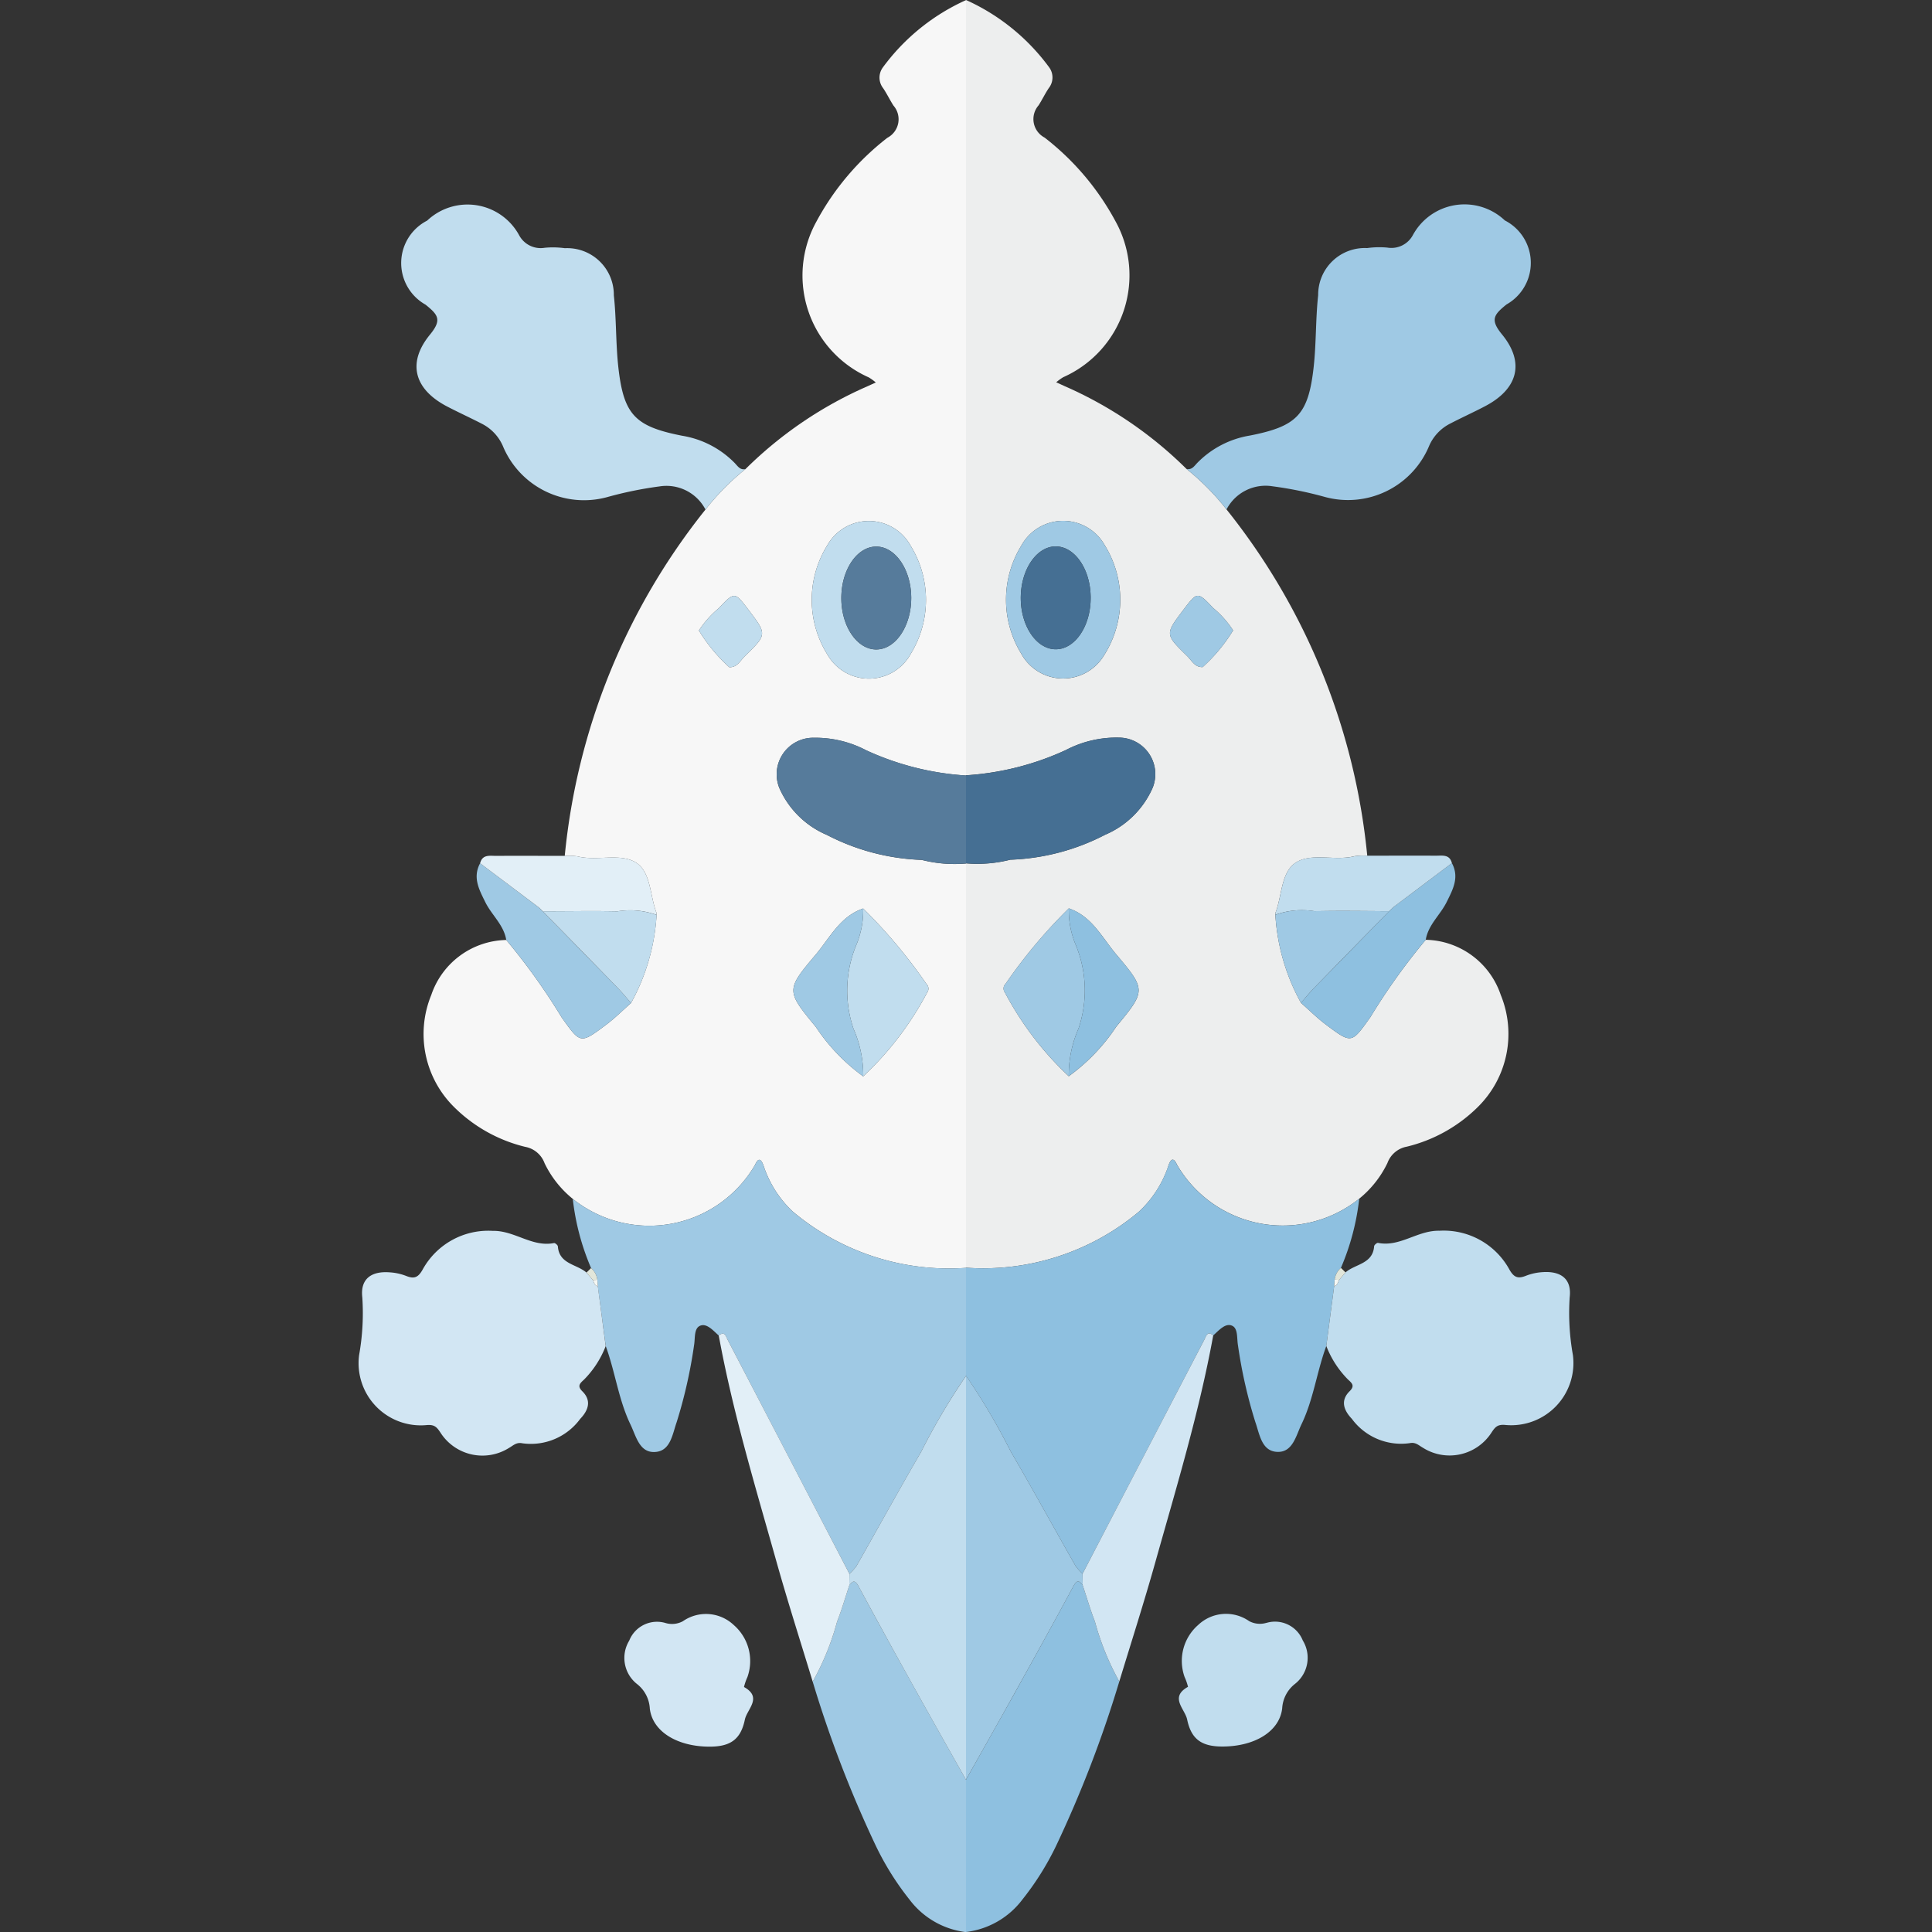 <svg xmlns="http://www.w3.org/2000/svg" viewBox="0 0 32 32"><rect x="0" y="0" width="32" height="32" fill="#333333" stroke="none"/><path d="M19.351 19.311c.032-.095.079-.164.143-.021a2.026 2.026 0 003.019.564 1.722 1.722 0 00.467-.59.423.423 0 01.323-.272 2.51 2.51 0 001.176-.658 1.7 1.7 0 00.378-1.855 1.339 1.339 0 00-1.242-.913 10.395 10.395 0 00-.917 1.281c-.313.437-.306.447-.74.121-.145-.109-.274-.238-.41-.358a3.43 3.43 0 01-.424-1.459.093.093 0 01.001-.03c.114-.292.089-.702.365-.85.262-.142.63-.009.946-.09a.975.975 0 01.21-.007 10.856 10.856 0 00-2.331-5.736 4.064 4.064 0 00-.662-.67 6.652 6.652 0 00-2.023-1.374l-.136-.062a.832.832 0 01.118-.085 1.846 1.846 0 00.863-2.584 4.37 4.37 0 00-1.173-1.384.346.346 0 01-.1-.534c.06-.094.108-.195.17-.287a.284.284 0 00.006-.342A3.476 3.476 0 0016 0v12.841a4.638 4.638 0 001.656-.419 1.808 1.808 0 01.878-.205.605.605 0 01.556.835 1.5 1.5 0 01-.785.774 3.682 3.682 0 01-1.572.414 2.207 2.207 0 01-.733.06v6.697a4.016 4.016 0 002.862-.926 1.824 1.824 0 00.49-.76zm.252-9.213c.228-.3.23-.303.493-.026a1.647 1.647 0 01.328.369 2.744 2.744 0 01-.504.608c-.132.005-.183-.112-.259-.185-.367-.359-.366-.36-.058-.766zm-1.31.746a.791.791 0 01-1.38-.02 1.71 1.71 0 01.004-1.788.79.79 0 011.38-.007 1.714 1.714 0 01-.004 1.815zm.195 6.162a3.176 3.176 0 01-.786.82 5.271 5.271 0 01-1.06-1.392.107.107 0 01.013-.138 8.54 8.54 0 011.048-1.25c.384.13.553.488.789.766.493.584.487.599-.004 1.194z" fill="#edeeee"/><path d="M17.813 25.934a.82.82 0 00.118.132l2.017-3.877c.03-.057.048-.152.147-.07.09-.08.196-.206.305-.164.109.04.084.208.104.323a8.072 8.072 0 00.288 1.275c.072.202.103.492.374.495.246.003.3-.268.39-.456.2-.413.254-.872.412-1.298l.13-.992.008-.108A.31.31 0 0122.21 21a4.024 4.024 0 00.303-1.146 2.026 2.026 0 01-3.02-.564c-.063-.143-.11-.074-.142.021a1.824 1.824 0 01-.489.76 4.016 4.016 0 01-2.862.926v1.79a10.896 10.896 0 01.742 1.256c.364.626.713 1.261 1.071 1.891z" fill="#8ec0e0"/><path d="M24.952 5.043a.79.79 0 00-.027-1.392.973.973 0 00-1.524.244.404.404 0 01-.423.206 1.442 1.442 0 00-.334.008.773.773 0 00-.811.78c-.043.393-.031.792-.074 1.185-.088.793-.274.986-1.056 1.14a1.573 1.573 0 00-.876.457c-.048.051-.088.115-.174.097a4.064 4.064 0 01.662.67.729.729 0 01.765-.383 6.304 6.304 0 01.864.176 1.455 1.455 0 001.728-.848.748.748 0 01.348-.367c.19-.099.383-.186.572-.285.547-.284.671-.722.286-1.192-.2-.244-.137-.325.074-.496z" fill="#9fc9e4"/><path d="M25.999 21.487c.036-.302-.143-.439-.454-.416a.906.906 0 00-.266.058c-.133.054-.202.035-.28-.104a1.24 1.24 0 00-1.159-.64c-.363-.008-.651.274-1.016.201-.018-.003-.062.034-.064.055-.021.296-.314.293-.474.434l-.106.124c-.02.04-.025.092-.082.103l-.13.992a1.607 1.607 0 00.36.556c.063.058.118.102.026.193-.16.157-.093.321.036.456a1.013 1.013 0 00.96.404c.098-.02.148.037.216.075a.825.825 0 001.139-.252c.06-.09.098-.137.23-.124a1.03 1.03 0 001.117-1.16 3.946 3.946 0 01-.053-.955z" fill="#c1ddee"/><path d="M17.497 30.563a19.38 19.38 0 001.042-2.712 4.386 4.386 0 01-.404-.994c-.077-.196-.135-.4-.202-.6-.068-.095-.103-.078-.158.023-.317.588-.641 1.173-.966 1.758-.268.48-.54.96-.809 1.44V32a1.375 1.375 0 00.935-.539 4.669 4.669 0 00.562-.898z" fill="#8ec0e0"/><path d="M19.948 22.189q-1.01 1.938-2.017 3.877l.002.191c.067.2.125.404.202.6a4.386 4.386 0 00.404.994c.2-.657.41-1.311.596-1.973.35-1.245.727-2.484.96-3.76-.099-.08-.118.014-.147.071z" fill="#d2e6f3"/><path d="M20.974 26.88a.377.377 0 01-.284-.029.67.67 0 00-.845.064.79.79 0 00-.224.862.897.897 0 01.056.162c-.312.174-.05.366-.014.542.068.326.239.448.588.447.532-.002.942-.25.986-.632a.554.554 0 01.214-.407.55.55 0 00.127-.718.495.495 0 00-.604-.29z" fill="#c1ddee"/><path d="M23.071 15.031l-.06.06h-.001l-1.244 1.272c-.076.079-.146.165-.218.247.136.12.265.25.41.358.434.326.427.316.74-.12a10.395 10.395 0 01.917-1.282c.04-.248.239-.41.345-.623.102-.206.216-.41.088-.647z" fill="#8ec0e0"/><path d="M23.781 14.173c-.378-.002-.756 0-1.135 0a.975.975 0 00-.21.009c-.316.08-.684-.053-.946.088-.276.149-.25.559-.365.851a.093.093 0 000 .03 1.298 1.298 0 01.65-.058c.411-.01.823-.002 1.235-.001v-.001l.061-.06.977-.735c-.038-.151-.162-.122-.267-.123z" fill="#c1ddee"/><path d="M22.106 21.194l.074.005.106-.124L22.21 21a.31.31 0 00-.104.194z" fill="#e1e6da"/><path d="M18.534 12.217a1.808 1.808 0 00-.878.205 4.638 4.638 0 01-1.656.42v1.457a2.207 2.207 0 00.733-.06 3.682 3.682 0 001.572-.413 1.5 1.5 0 00.785-.774.605.605 0 00-.556-.835z" fill="#456f93"/><path d="M16.917 9.036a1.71 1.71 0 00-.004 1.787.791.791 0 001.38.02 1.714 1.714 0 00.004-1.814.79.79 0 00-1.38.007zm.558 1.718c-.315-.009-.57-.392-.568-.855.002-.465.26-.846.576-.849.317-.002.578.375.582.841.005.48-.264.873-.59.863zm.228 4.291a8.54 8.54 0 00-1.048 1.25.107.107 0 00-.013.14 5.271 5.271 0 001.06 1.39 1.914 1.914 0 01.162-.79 1.972 1.972 0 00-.042-1.374 1.478 1.478 0 01-.119-.616z" fill="#9fc9e4"/><path d="M17.703 15.045a1.478 1.478 0 00.119.616 1.972 1.972 0 01.042 1.374 1.914 1.914 0 00-.162.79 3.176 3.176 0 00.786-.82c.49-.594.497-.61.004-1.193-.236-.278-.405-.636-.789-.767z" fill="#8ec0e0"/><path d="M21.124 15.151a3.43 3.43 0 00.424 1.46c.072-.083.142-.17.218-.248q.62-.637 1.244-1.271c-.412 0-.824-.009-1.235 0a1.298 1.298 0 00-.65.06zm-1.028-5.079c-.263-.277-.265-.275-.493.026-.308.405-.31.407.058.766.076.073.127.19.26.185a2.744 2.744 0 00.503-.608 1.647 1.647 0 00-.328-.369zM17.775 26.28c.055-.1.09-.118.158-.023l-.002-.191a.82.82 0 01-.118-.132c-.358-.63-.706-1.265-1.071-1.891A10.896 10.896 0 0016 22.786v6.691c.27-.48.541-.958.809-1.44.325-.584.649-1.169.966-1.757z" fill="#9fc9e4"/><path d="M22.098 21.302c.057-.011.061-.064.082-.103l-.074-.005z" fill="#f5f7f3"/><path d="M23.01 15.09l.061-.059z" fill="#507519"/><path d="M17.483 9.05c-.316.003-.574.384-.576.849-.001.463.253.846.568.855.326.01.595-.382.59-.863-.004-.466-.265-.843-.582-.84z" fill="#456f93"/><path d="M13.138 20.073A4.016 4.016 0 0016 21v-6.697a2.207 2.207 0 01-.733-.06 3.682 3.682 0 01-1.572-.414 1.5 1.5 0 01-.785-.773.605.605 0 01.556-.836 1.808 1.808 0 01.878.206 4.637 4.637 0 001.656.419V.002a3.476 3.476 0 00-1.378 1.116.284.284 0 00.006.343c.062.092.11.193.17.287a.346.346 0 01-.1.534 4.37 4.37 0 00-1.173 1.383 1.846 1.846 0 00.863 2.585.832.832 0 01.118.085l-.136.062a6.652 6.652 0 00-2.023 1.373 4.064 4.064 0 00-.662.67 10.856 10.856 0 00-2.331 5.736.975.975 0 01.21.008c.316.08.684-.052.946.089.276.148.25.558.365.85a.093.093 0 010 .03 3.43 3.43 0 01-.423 1.46c-.136.12-.265.249-.41.358-.434.326-.427.316-.74-.121a10.395 10.395 0 00-.917-1.281 1.339 1.339 0 00-1.242.912 1.7 1.7 0 00.378 1.855 2.51 2.51 0 001.176.659.423.423 0 01.323.272 1.722 1.722 0 00.467.59 2.026 2.026 0 003.02-.565c.063-.143.11-.073.142.022a1.824 1.824 0 00.489.76zm-.799-9.207c-.076.074-.127.19-.26.185a2.744 2.744 0 01-.503-.608 1.647 1.647 0 01.328-.368c.263-.278.265-.275.493.025.308.406.31.408-.058.766zm1.364-1.835a.79.79 0 011.38.008 1.71 1.71 0 01.004 1.787.791.791 0 01-1.38.02 1.714 1.714 0 01-.004-1.815zm-.195 6.784c.236-.279.405-.637.789-.767a8.54 8.54 0 011.048 1.25.107.107 0 01.013.139 5.271 5.271 0 01-1.06 1.391 3.176 3.176 0 01-.786-.82c-.49-.595-.497-.61-.004-1.193z" fill="#f7f7f7"/><path d="M14.187 25.937a.82.82 0 01-.118.131l-2.017-3.877c-.03-.056-.048-.151-.147-.07-.09-.08-.196-.206-.305-.164-.109.041-.084.208-.104.323a8.072 8.072 0 01-.288 1.275c-.072.203-.103.492-.374.495-.246.004-.3-.267-.391-.455-.199-.413-.253-.872-.41-1.299l-.132-.992-.007-.107a.31.31 0 00-.104-.194 4.024 4.024 0 01-.303-1.146 2.026 2.026 0 003.02-.565c.063-.143.11-.073.142.022a1.824 1.824 0 00.489.76 4.016 4.016 0 002.862.925v1.79a10.896 10.896 0 00-.742 1.256c-.364.626-.713 1.262-1.071 1.892z" fill="#9fc9e4"/><path d="M7.048 5.046a.79.79 0 01.027-1.392.973.973 0 011.524.243.404.404 0 00.423.207 1.442 1.442 0 01.334.007.773.773 0 01.811.78c.043.393.031.793.074 1.186.088.792.274.986 1.056 1.14a1.573 1.573 0 01.876.456c.048.051.088.116.174.097a4.064 4.064 0 00-.662.67.729.729 0 00-.765-.383 6.304 6.304 0 00-.864.177 1.455 1.455 0 01-1.728-.849.748.748 0 00-.348-.367c-.19-.098-.383-.186-.572-.284-.547-.285-.671-.722-.286-1.192.2-.244.137-.326-.074-.496z" fill="#c1ddee"/><path d="M6.001 21.49c-.036-.302.143-.44.454-.416a.906.906 0 01.266.057c.133.054.202.036.28-.104a1.24 1.24 0 011.159-.64c.363-.008.651.274 1.016.202.018-.004.062.034.064.054.021.297.314.294.474.435l.106.123c.02.04.025.092.082.103l.13.992a1.607 1.607 0 01-.36.556c-.063.058-.118.103-.026.193.16.158.093.322-.036.456a1.013 1.013 0 01-.96.404c-.098-.02-.148.037-.216.075a.825.825 0 01-1.139-.252c-.06-.09-.098-.136-.23-.124a1.03 1.03 0 01-1.117-1.16 3.946 3.946 0 00.053-.954z" fill="#d2e6f3"/><path d="M14.503 30.565a19.38 19.38 0 01-1.042-2.711 4.386 4.386 0 00.404-.995c.077-.196.135-.4.202-.6.068-.095.103-.077.158.023.317.589.641 1.174.966 1.758.268.481.54.96.809 1.44v2.522a1.375 1.375 0 01-.935-.538 4.669 4.669 0 01-.562-.899z" fill="#9fc9e4"/><path d="M12.052 22.191q1.01 1.938 2.017 3.877l-.002.192c-.067.2-.125.403-.202.599a4.386 4.386 0 01-.404.995c-.2-.658-.41-1.312-.596-1.973-.35-1.246-.727-2.485-.96-3.76.099-.081.118.014.147.07z" fill="#e2eff7"/><path d="M11.026 26.883a.377.377 0 00.284-.03.67.67 0 01.845.064.79.79 0 01.224.862.896.896 0 00-.056.163c.312.174.05.366.014.541-.068.327-.239.448-.588.447-.532-.001-.942-.25-.986-.631a.554.554 0 00-.214-.408.55.55 0 01-.127-.717.495.495 0 01.604-.291z" fill="#d2e6f3"/><path d="M8.929 15.034l.06.06h.001l1.244 1.272c.076.078.146.164.218.247-.136.12-.265.249-.41.358-.434.326-.427.316-.74-.121a10.395 10.395 0 00-.917-1.281c-.04-.249-.239-.41-.345-.623-.102-.207-.216-.41-.088-.648z" fill="#9fc9e4"/><path d="M8.219 14.176c.378-.003.756 0 1.135 0a.975.975 0 01.21.008c.316.08.684-.052.946.089.276.148.25.558.365.85a.093.093 0 010 .03 1.298 1.298 0 00-.65-.058c-.411-.01-.823-.001-1.235 0v-.002l-.061-.06-.977-.735c.038-.15.162-.122.267-.122z" fill="#e2eff7"/><path d="M9.894 21.197l-.074.004-.106-.123.076-.075a.31.31 0 01.104.194z" fill="#e1e6da"/><path d="M13.466 12.22a1.808 1.808 0 01.878.205 4.637 4.637 0 001.656.419v1.458a2.207 2.207 0 01-.733-.06 3.682 3.682 0 01-1.572-.414 1.5 1.5 0 01-.785-.773.605.605 0 01.556-.836z" fill="#567b9b"/><path d="M13.703 9.031a1.714 1.714 0 00.004 1.815.791.791 0 001.38-.02 1.71 1.71 0 00-.004-1.787.79.79 0 00-1.38-.008zm.232.863c.004-.466.265-.844.582-.841.316.003.574.384.576.848.001.463-.253.847-.568.856-.326.01-.595-.383-.59-.863zm.362 5.154a8.54 8.54 0 011.048 1.25.107.107 0 01.013.139 5.271 5.271 0 01-1.06 1.391 1.914 1.914 0 00-.162-.79 1.972 1.972 0 01.042-1.374 1.478 1.478 0 00.119-.616z" fill="#c1ddee"/><path d="M14.297 15.048a1.478 1.478 0 01-.119.616 1.972 1.972 0 00-.042 1.374 1.914 1.914 0 01.162.79 3.176 3.176 0 01-.786-.82c-.49-.595-.497-.61-.004-1.193.236-.279.405-.637.789-.767z" fill="#9fc9e4"/><path d="M10.876 15.154a3.43 3.43 0 01-.424 1.459c-.072-.083-.142-.169-.218-.247q-.62-.638-1.244-1.272c.412 0 .824-.008 1.235.001a1.298 1.298 0 01.65.059zm1.028-5.079c.263-.278.265-.275.493.025.308.406.31.408-.058.766-.076.074-.127.19-.26.185a2.744 2.744 0 01-.503-.608 1.647 1.647 0 01.328-.368zm2.321 16.207c-.055-.1-.09-.118-.158-.022l.002-.192a.82.82 0 00.118-.131c.358-.63.706-1.266 1.071-1.892A10.896 10.896 0 0116 22.79v6.69c-.27-.479-.541-.958-.809-1.439a150.07 150.07 0 01-.966-1.758z" fill="#c1ddee"/><path d="M9.902 21.304c-.057-.01-.061-.063-.082-.103l.074-.004z" fill="#f5f7f3"/><path d="M8.99 15.093l-.061-.06z" fill="#507519"/><path d="M14.517 9.053c.316.003.574.384.576.848.001.463-.253.847-.568.856-.326.01-.595-.383-.59-.863.004-.466.265-.844.582-.841z" fill="#567b9b"/></svg>